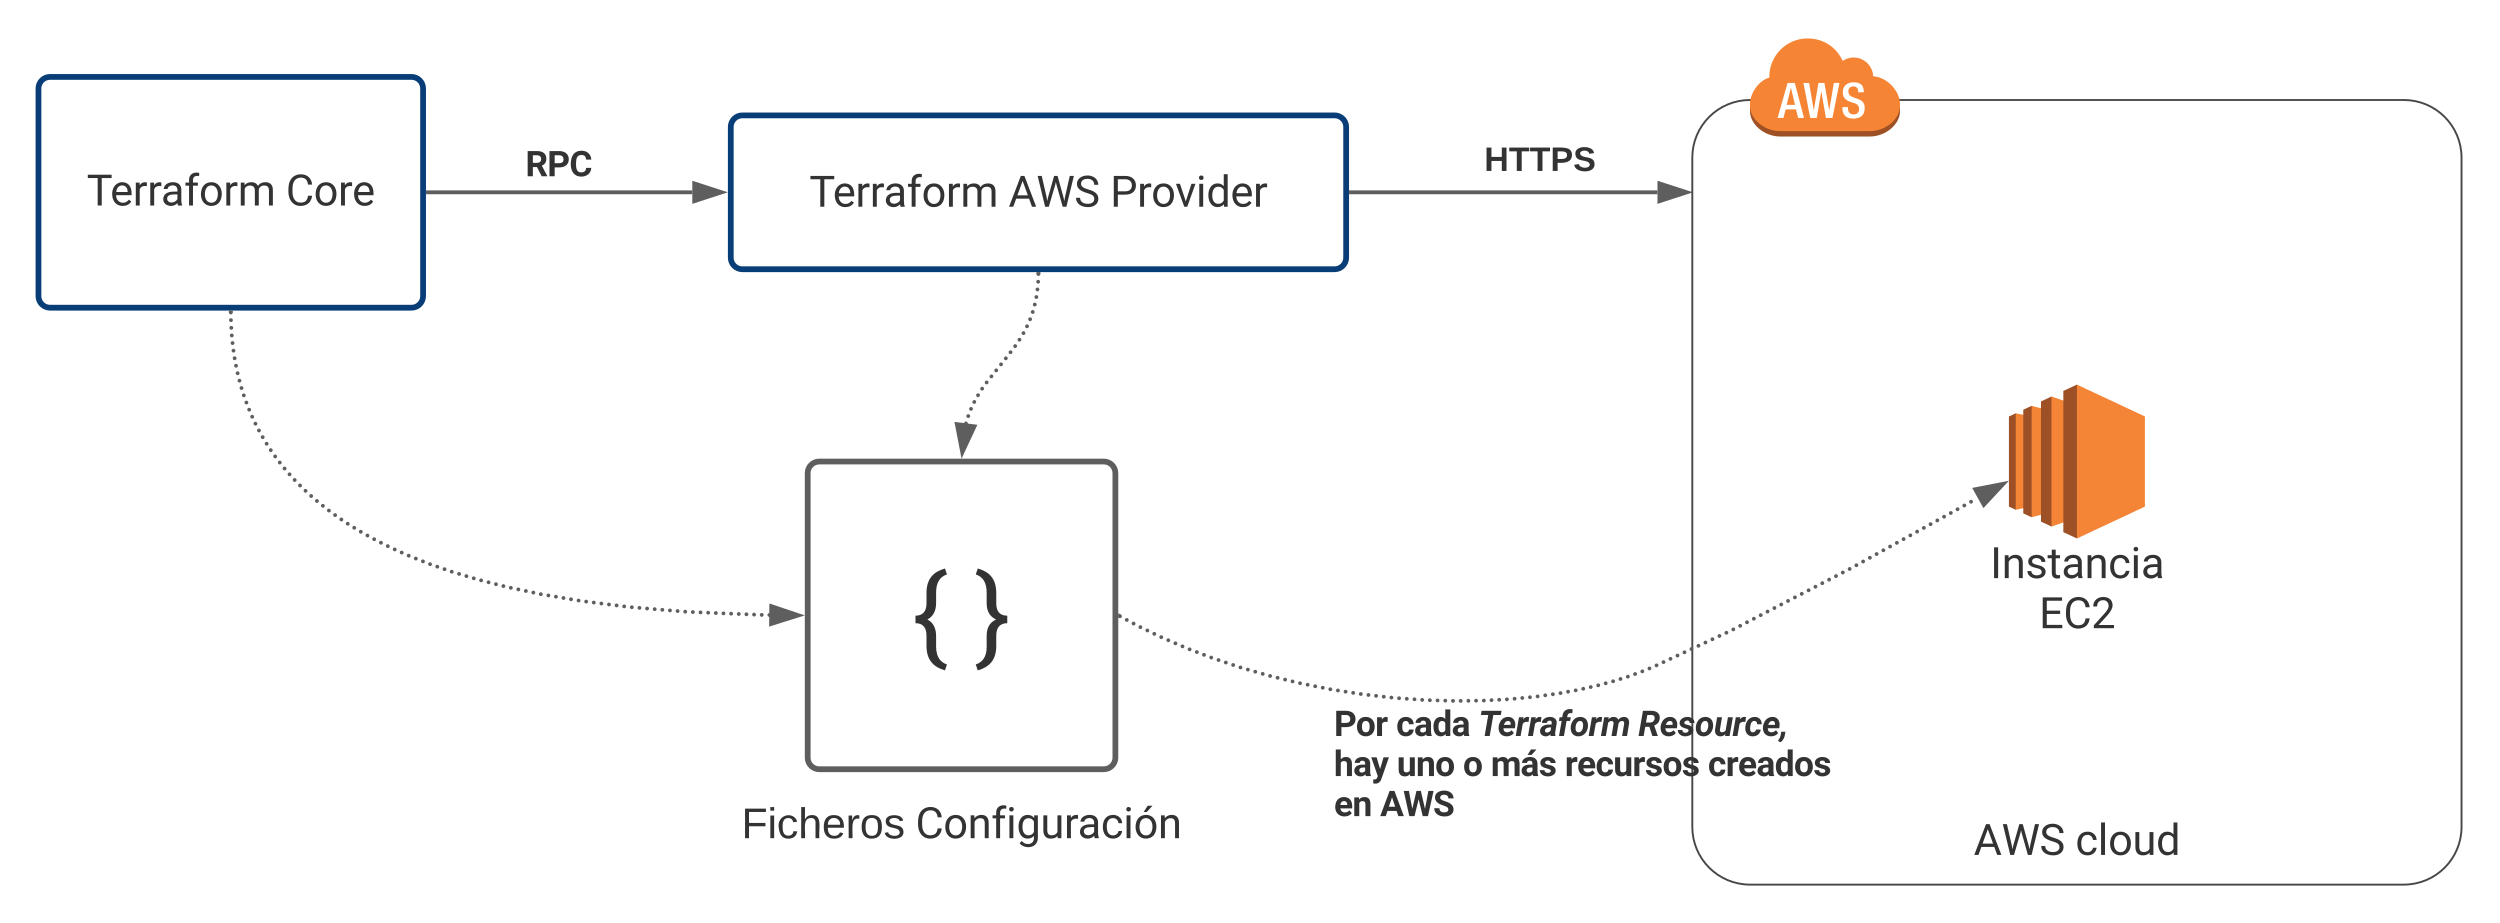 <svg xmlns="http://www.w3.org/2000/svg" xmlns:xlink="http://www.w3.org/1999/xlink" xmlns:lucid="lucid" width="1300" height="480"><g transform="translate(-300 -120)" lucid:page-tab-id="0_0"><path d="M0 0h1870.87v1322.83H0z" fill="#fff"/><path d="M680 526c0-3.3 2.7-6 6-6h228c3.3 0 6 2.7 6 6v48c0 3.3-2.7 6-6 6H686c-3.3 0-6-2.7-6-6z" fill="none"/><use xlink:href="#a" transform="matrix(1,0,0,1,680,520) translate(5.571 35.864)"/><use xlink:href="#b" transform="matrix(1,0,0,1,680,520) translate(96.072 35.864)"/><path d="M320 166c0-3.3 2.7-6 6-6h188c3.3 0 6 2.7 6 6v108c0 3.3-2.7 6-6 6H326c-3.3 0-6-2.7-6-6z" stroke="#083d77" stroke-width="3" fill="#fff"/><use xlink:href="#c" transform="matrix(1,0,0,1,325,165) translate(20.119 61.866)"/><use xlink:href="#d" transform="matrix(1,0,0,1,325,165) translate(123.657 61.866)"/><path d="M680 186c0-3.3 2.7-6 6-6h308c3.3 0 6 2.7 6 6v68c0 3.3-2.7 6-6 6H686c-3.3 0-6-2.7-6-6z" stroke="#083d77" stroke-width="3" fill="#fff"/><use xlink:href="#c" transform="matrix(1,0,0,1,685,185) translate(35.876 42.491)"/><use xlink:href="#e" transform="matrix(1,0,0,1,685,185) translate(139.413 42.491)"/><use xlink:href="#f" transform="matrix(1,0,0,1,685,185) translate(192.31 42.491)"/><path d="M522.5 220H660" stroke="#5e5e5e" stroke-width="2" fill="none"/><path d="M522.53 221h-1.03v-2h1.03z" fill="#5e5e5e"/><path d="M675.26 220L661 224.64v-9.28z" stroke="#5e5e5e" stroke-width="2" fill="#5e5e5e"/><use xlink:href="#g" transform="matrix(1,0,0,1,573.214,195.167) translate(0 16.493)"/><path d="M1002.5 220h159.38" stroke="#5e5e5e" stroke-width="2" fill="none"/><path d="M1002.53 221h-1.03v-2h1.03z" fill="#5e5e5e"/><path d="M1177.15 220l-14.27 4.64v-9.28z" stroke="#5e5e5e" stroke-width="2" fill="#5e5e5e"/><use xlink:href="#h" transform="matrix(1,0,0,1,1071.826,194.667) translate(0 14.222)"/><path d="M720 366c0-3.3 2.7-6 6-6h148c3.3 0 6 2.7 6 6v148c0 3.3-2.7 6-6 6H726c-3.3 0-6-2.7-6-6z" stroke="#5e5e5e" stroke-width="3" fill="#fff"/><use xlink:href="#i" transform="matrix(1,0,0,1,725,365) translate(49.325 93.728)"/><use xlink:href="#j" transform="matrix(1,0,0,1,725,365) translate(81.877 93.728)"/><path d="M1180 202c0-16.57 13.43-30 30-30h340c16.57 0 30 13.43 30 30v348c0 16.57-13.43 30-30 30h-340c-16.57 0-30-13.43-30-30z" stroke="#474747" fill-opacity="0"/><path d="M1288 174.4v3.54c0 6.42-7.1 13.05-15.76 13.05h-46.48c-8.66 0-15.75-6.64-15.75-13.06v-3.54z" fill="#9d5125"/><path d="M1240.03 140c8.03 0 14.82 4.4 18.17 11.67 4.6-3.14 10.92-1.98 14.04 2.65 1.17 1.64 1.7 3.32 1.8 5.3 7.87.68 13.95 8.25 13.95 14.27v1.3c0 6.45-7.1 13-15.76 13h-46.5c-8.64 0-15.74-6.55-15.74-13v-1.3c0-5.02 4.2-11.87 10.06-13.56v-.57c.08-10.95 8.97-19.82 19.97-19.77z" fill="#f58535"/><path d="M1229.54 163.13l-5.2 18.2h3.04l1.17-4.43h5.38l1.1 4.43h3.05l-4.8-18.2zm-.47 11.4l2.22-8.98 2.1 8.97zM1251.2 177.34h-.03l-2.47-14.2h-3.1l-2.4 14.13h-.06l-2.4-14.14h-2.95l3.53 18.2h3.38l2.35-13.7h.06l2.36 13.7h3.4l3.64-18.2h-2.9l-2.4 14.2zM1265.9 171.4l-1.98-.72c-1.93-.7-2.74-1.53-2.74-3.1-.17-1.26.74-2.43 2-2.6.16-.02.3-.02.45-.02 1.26-.17 2.4.72 2.58 1.96.04.25.03.44 0 .68v.38h2.93v-.4c0-1.9-.5-4.8-5.18-4.8-3.44 0-5.7 1.84-5.7 5.16 0 2.6 1.1 3.97 3.82 5l2 .68c1.6.23 2.73 1.6 2.64 3.2.04 1.45-1.08 2.64-2.5 2.68h-.28c-2 0-3-1.12-3-3.33v-.47h-2.9v.44c0 2.54 1.02 5.53 5.52 5.53 3.7 0 6.07-1.6 6.07-5.48.04-2.5-1.1-3.9-3.7-4.8z" fill="#fff"/><use xlink:href="#k" transform="matrix(1,0,0,1,1180,550) translate(146.311 14.575)"/><use xlink:href="#l" transform="matrix(1,0,0,1,1180,550) translate(199.208 14.575)"/><path d="M421.02 282.5c0 .56-.45 1-1 1s-1-.44-1-1c0-.55.45-1 1-1s1 .45 1 1zm.08 3.98c0 .56-.44 1-1 1-.55 0-1-.44-1-1 0-.55.45-1 1-1 .56 0 1 .45 1 1zm.18 3.98c0 .55-.45 1-1 1-.56 0-1-.45-1-1s.44-1 1-1c.55 0 1 .45 1 1zm.25 3.98c0 .55-.45 1-1 1-.56 0-1-.45-1-1 0-.56.44-1 1-1 .55 0 1 .44 1 1zm.4 3.96c0 .55-.45 1-1 1s-1-.45-1-1c0-.56.45-1 1-1s1 .44 1 1zm.48 3.95c0 .55-.44 1-1 1-.54 0-1-.45-1-1s.46-1 1-1c.56 0 1 .45 1 1zm.6 3.94c0 .54-.46 1-1 1-.56 0-1-.46-1-1 0-.57.44-1 1-1 .54 0 1 .43 1 1zm.73 3.9c0 .55-.45 1-1 1s-1-.45-1-1 .45-1 1-1 1 .45 1 1zm.83 3.9c0 .54-.45 1-1 1s-1-.46-1-1c0-.56.45-1 1-1s1 .44 1 1zm.94 3.86c0 .55-.45 1-1 1s-1-.45-1-1 .45-1 1-1 1 .45 1 1zm1.07 3.84c0 .55-.45 1-1 1s-1-.45-1-1c0-.56.45-1 1-1s1 .44 1 1zm1.2 3.8c0 .54-.44 1-1 1-.54 0-1-.46-1-1 0-.56.46-1 1-1 .56 0 1 .44 1 1zm1.34 3.74c0 .56-.44 1-1 1-.55 0-1-.44-1-1 0-.55.45-1 1-1 .56 0 1 .45 1 1zm1.45 3.7c0 .57-.45 1-1 1s-1-.43-1-1c0-.54.45-1 1-1s1 .46 1 1zm1.56 3.68c0 .55-.44 1-1 1-.55 0-1-.45-1-1s.45-1 1-1c.56 0 1 .45 1 1zm1.7 3.6c0 .55-.45 1-1 1s-1-.45-1-1 .45-1 1-1 1 .45 1 1zm1.83 3.54c0 .55-.45 1-1 1s-1-.45-1-1 .45-1 1-1 1 .45 1 1zm1.94 3.47c0 .56-.45 1-1 1s-1-.44-1-1c0-.55.45-1 1-1s1 .45 1 1zm2.05 3.42c0 .55-.45 1-1 1s-1-.45-1-1c0-.56.45-1 1-1s1 .44 1 1zm2.16 3.34c0 .54-.45 1-1 1s-1-.46-1-1c0-.56.45-1 1-1s1 .44 1 1zm2.27 3.26c0 .55-.45 1-1 1s-1-.45-1-1 .45-1 1-1 1 .45 1 1zm2.4 3.18c0 .55-.45 1-1 1s-1-.45-1-1c0-.56.45-1 1-1s1 .44 1 1zm2.5 3.1c0 .55-.45 1-1 1-.56 0-1-.45-1-1s.44-1 1-1c.55 0 1 .45 1 1zm2.58 3.03c0 .55-.45 1-1 1s-1-.45-1-1 .45-1 1-1 1 .45 1 1zm2.67 2.95c0 .56-.45 1-1 1s-1-.44-1-1c0-.55.45-1 1-1s1 .45 1 1zm2.78 2.85c0 .55-.44 1-1 1-.55 0-1-.45-1-1s.45-1 1-1c.56 0 1 .45 1 1zm2.86 2.77c0 .55-.44 1-1 1-.55 0-1-.45-1-1 0-.56.45-1 1-1 .56 0 1 .44 1 1zm2.93 2.7c0 .55-.45 1-1 1s-1-.45-1-1 .45-1 1-1 1 .45 1 1zm3 2.6c0 .55-.43 1-1 1-.54 0-1-.45-1-1s.46-1 1-1c.57 0 1 .45 1 1zm3.1 2.5c0 .57-.45 1-1 1s-1-.43-1-1c0-.54.45-1 1-1s1 .46 1 1zm3.13 2.47c0 .57-.45 1-1 1s-1-.43-1-1c0-.54.45-1 1-1s1 .46 1 1zm3.22 2.35c0 .56-.45 1-1 1s-1-.44-1-1c0-.55.45-1 1-1s1 .45 1 1zm3.26 2.3c0 .54-.45 1-1 1s-1-.46-1-1c0-.56.45-1 1-1s1 .44 1 1zm3.32 2.2c0 .54-.45 1-1 1s-1-.46-1-1c0-.56.45-1 1-1s1 .44 1 1zm3.37 2.1c0 .56-.45 1-1 1s-1-.44-1-1c0-.54.45-1 1-1s1 .46 1 1zm3.4 2.07c0 .55-.44 1-1 1-.55 0-1-.45-1-1s.45-1 1-1c.56 0 1 .45 1 1zm3.47 1.96c0 .56-.45 1-1 1s-1-.44-1-1c0-.55.45-1 1-1s1 .45 1 1zm3.5 1.92c0 .55-.46 1-1 1-.56 0-1-.45-1-1s.44-1 1-1c.54 0 1 .45 1 1zm3.52 1.83c0 .55-.44 1-1 1-.55 0-1-.45-1-1s.45-1 1-1c.56 0 1 .45 1 1zm3.57 1.77c0 .55-.45 1-1 1s-1-.45-1-1 .45-1 1-1 1 .45 1 1zm3.6 1.72c0 .55-.46 1-1 1-.56 0-1-.45-1-1s.44-1 1-1c.54 0 1 .45 1 1zm3.63 1.62c0 .55-.45 1-1 1s-1-.45-1-1 .45-1 1-1 1 .45 1 1zm3.64 1.62c0 .55-.45 1-1 1-.56 0-1-.45-1-1 0-.56.44-1 1-1 .55 0 1 .44 1 1zm3.7 1.5c0 .54-.46 1-1 1-.56 0-1-.46-1-1 0-.56.44-1 1-1 .54 0 1 .44 1 1zm3.7 1.45c0 .57-.46 1-1 1-.56 0-1-.43-1-1 0-.54.44-1 1-1 .54 0 1 .46 1 1zm3.7 1.47c0 .55-.45 1-1 1s-1-.45-1-1c0-.56.45-1 1-1s1 .44 1 1zm3.76 1.3c0 .56-.45 1-1 1s-1-.44-1-1c0-.55.45-1 1-1s1 .45 1 1zm3.76 1.3c0 .56-.45 1-1 1s-1-.44-1-1c0-.54.45-1 1-1s1 .46 1 1zm3.76 1.32c0 .54-.45 1-1 1s-1-.46-1-1c0-.56.45-1 1-1s1 .44 1 1zm3.8 1.14c0 .55-.44 1-1 1-.54 0-1-.45-1-1s.46-1 1-1c.56 0 1 .45 1 1zm3.82 1.15c0 .54-.44 1-1 1-.55 0-1-.46-1-1 0-.56.45-1 1-1 .56 0 1 .44 1 1zm3.82 1.14c0 .55-.45 1-1 1-.56 0-1-.45-1-1s.44-1 1-1c.55 0 1 .45 1 1zm3.83 1.07c0 .56-.45 1-1 1s-1-.44-1-1c0-.54.45-1 1-1s1 .46 1 1zm3.86 1c0 .55-.44 1-1 1-.54 0-1-.45-1-1 0-.56.46-1 1-1 .56 0 1 .44 1 1zm3.86 1c0 .54-.44 1-1 1-.55 0-1-.46-1-1 0-.57.45-1 1-1 .56 0 1 .43 1 1zm3.86.97c0 .56-.45 1-1 1s-1-.44-1-1c0-.55.45-1 1-1s1 .45 1 1zm3.88.9c0 .56-.45 1-1 1s-1-.44-1-1c0-.55.45-1 1-1s1 .45 1 1zm3.9.83c0 .55-.45 1-1 1-.56 0-1-.45-1-1s.44-1 1-1c.55 0 1 .45 1 1zm3.9.82c0 .56-.46 1-1 1-.56 0-1-.44-1-1 0-.55.44-1 1-1 .54 0 1 .45 1 1zm3.9.83c0 .55-.46 1-1 1-.57 0-1-.45-1-1s.43-1 1-1c.54 0 1 .45 1 1zm3.88.83c0 .55-.45 1-1 1s-1-.45-1-1c0-.56.45-1 1-1s1 .44 1 1zm3.93.66c0 .55-.44 1-1 1-.55 0-1-.45-1-1s.45-1 1-1c.56 0 1 .45 1 1zm3.93.66c0 .56-.45 1-1 1s-1-.44-1-1c0-.55.45-1 1-1s1 .45 1 1zm3.93.67c0 .55-.45 1-1 1s-1-.45-1-1c0-.56.45-1 1-1s1 .44 1 1zm3.92.66c0 .55-.44 1-1 1-.55 0-1-.45-1-1s.45-1 1-1c.56 0 1 .45 1 1zm3.93.66c0 .54-.44 1-1 1-.54 0-1-.46-1-1 0-.56.46-1 1-1 .56 0 1 .44 1 1zm3.95.55c0 .55-.44 1-1 1-.55 0-1-.45-1-1 0-.56.45-1 1-1 .56 0 1 .44 1 1zm3.95.5c0 .55-.44 1-1 1-.55 0-1-.45-1-1 0-.56.45-1 1-1 .56 0 1 .44 1 1zm3.95.5c0 .54-.44 1-1 1-.55 0-1-.46-1-1 0-.56.45-1 1-1 .56 0 1 .44 1 1zm3.95.5c0 .54-.44 1-1 1-.55 0-1-.46-1-1 0-.57.45-1 1-1 .56 0 1 .43 1 1zm3.96.48c0 .55-.45 1-1 1-.56 0-1-.45-1-1s.44-1 1-1c.55 0 1 .45 1 1zm3.95.5c0 .55-.44 1-1 1-.55 0-1-.45-1-1s.45-1 1-1c.56 0 1 .45 1 1zm3.96.45c0 .55-.45 1-1 1s-1-.45-1-1c0-.56.45-1 1-1s1 .44 1 1zm3.97.33c0 .56-.45 1-1 1s-1-.44-1-1c0-.55.45-1 1-1s1 .45 1 1zm3.97.34c0 .55-.45 1-1 1s-1-.45-1-1c0-.56.45-1 1-1s1 .44 1 1zm3.97.33c0 .55-.45 1-1 1-.56 0-1-.45-1-1 0-.56.44-1 1-1 .55 0 1 .44 1 1zm3.96.33c0 .55-.44 1-1 1-.55 0-1-.45-1-1 0-.56.45-1 1-1 .56 0 1 .44 1 1zm3.97.33c0 .55-.45 1-1 1s-1-.45-1-1c0-.56.45-1 1-1s1 .44 1 1zm3.97.33c0 .55-.45 1-1 1s-1-.45-1-1 .45-1 1-1 1 .45 1 1zm3.97.33c0 .54-.45 1-1 1s-1-.46-1-1c0-.56.45-1 1-1s1 .44 1 1zm3.97.2c0 .56-.44 1-1 1-.54 0-1-.44-1-1 0-.54.46-1 1-1 .56 0 1 .46 1 1zm4 .18c0 .55-.46 1-1 1-.56 0-1-.45-1-1 0-.56.44-1 1-1 .54 0 1 .44 1 1zm3.97.16c0 .55-.45 1-1 1s-1-.45-1-1 .45-1 1-1 1 .45 1 1zm3.98.16c0 .56-.45 1-1 1-.56 0-1-.44-1-1 0-.55.44-1 1-1 .55 0 1 .45 1 1zm3.98.17c0 .55-.45 1-1 1-.56 0-1-.45-1-1 0-.56.44-1 1-1 .55 0 1 .44 1 1zm3.97.16c0 .55-.44 1-1 1-.55 0-1-.45-1-1s.45-1 1-1c.56 0 1 .45 1 1zm3.98.16c0 .55-.45 1-1 1s-1-.45-1-1c0-.56.45-1 1-1s1 .44 1 1zm3.98.16c0 .55-.45 1-1 1s-1-.45-1-1c0-.56.45-1 1-1s1 .44 1 1zm3.98.16c0 .55-.45 1-1 1s-1-.45-1-1 .45-1 1-1 1 .45 1 1zm3.98.15c0 .55-.45 1-1 1s-1-.45-1-1 .45-1 1-1 1 .45 1 1zm3.98.04c0 .56-.45 1-1 1s-1-.44-1-1c0-.54.45-1 1-1s1 .46 1 1z" fill="#5e5e5e"/><path d="M421.02 282.5l-2 .05-.02-1.05h2z" fill="#5e5e5e"/><path d="M715.26 439.97l-14.3 4.5.1-9.28z" stroke="#5e5e5e" stroke-width="2" fill="#5e5e5e"/><path d="M883.4 440.47c0 .55-.46 1-1 1-.57 0-1-.45-1-1s.43-1 1-1c.54 0 1 .45 1 1zm3.52 1.9c0 .54-.45 1-1 1s-1-.46-1-1c0-.56.45-1 1-1s1 .44 1 1zm3.54 1.88c0 .55-.45 1-1 1s-1-.45-1-1c0-.56.45-1 1-1s1 .44 1 1zm3.55 1.87c0 .55-.44 1-1 1-.55 0-1-.45-1-1 0-.56.45-1 1-1 .56 0 1 .44 1 1zm3.62 1.73c0 .56-.45 1-1 1s-1-.44-1-1c0-.55.45-1 1-1s1 .45 1 1zm3.6 1.74c0 .54-.43 1-1 1-.54 0-1-.46-1-1 0-.56.46-1 1-1 .57 0 1 .44 1 1zm3.63 1.73c0 .55-.45 1-1 1-.56 0-1-.45-1-1s.44-1 1-1c.55 0 1 .45 1 1zm3.67 1.6c0 .56-.45 1-1 1s-1-.44-1-1c0-.54.45-1 1-1s1 .46 1 1zm3.68 1.6c0 .55-.45 1-1 1s-1-.45-1-1c0-.56.45-1 1-1s1 .44 1 1zm3.68 1.58c0 .56-.44 1-1 1-.55 0-1-.44-1-1 0-.54.45-1 1-1 .56 0 1 .46 1 1zm3.7 1.54c0 .55-.44 1-1 1-.54 0-1-.45-1-1s.46-1 1-1c.56 0 1 .45 1 1zm3.76 1.43c0 .55-.45 1-1 1-.56 0-1-.45-1-1s.44-1 1-1c.55 0 1 .45 1 1zm3.74 1.43c0 .55-.45 1-1 1s-1-.45-1-1 .45-1 1-1 1 .45 1 1zm3.75 1.43c0 .55-.45 1-1 1s-1-.45-1-1c0-.56.45-1 1-1s1 .44 1 1zm3.8 1.3c0 .56-.46 1-1 1-.57 0-1-.44-1-1 0-.54.43-1 1-1 .54 0 1 .46 1 1zm3.8 1.28c0 .56-.46 1-1 1-.56 0-1-.44-1-1 0-.54.44-1 1-1 .54 0 1 .46 1 1zm3.8 1.28c0 .55-.46 1-1 1-.56 0-1-.45-1-1s.44-1 1-1c.54 0 1 .45 1 1zm3.8 1.27c0 .55-.45 1-1 1-.56 0-1-.45-1-1s.44-1 1-1c.55 0 1 .45 1 1zm3.85 1.12c0 .55-.45 1-1 1-.56 0-1-.45-1-1s.44-1 1-1c.55 0 1 .45 1 1zm3.85 1.1c0 .56-.45 1-1 1s-1-.44-1-1c0-.54.45-1 1-1s1 .46 1 1zm3.85 1.12c0 .54-.45 1-1 1s-1-.46-1-1c0-.56.45-1 1-1s1 .44 1 1zm3.86 1.1c0 .54-.45 1-1 1-.56 0-1-.46-1-1 0-.56.44-1 1-1 .55 0 1 .44 1 1zm3.9.94c0 .55-.46 1-1 1-.56 0-1-.45-1-1s.44-1 1-1c.54 0 1 .45 1 1zm3.9.95c0 .54-.46 1-1 1-.56 0-1-.46-1-1 0-.56.44-1 1-1 .54 0 1 .44 1 1zm3.88.94c0 .55-.44 1-1 1-.55 0-1-.45-1-1 0-.56.45-1 1-1 .56 0 1 .44 1 1zm3.9.94c0 .55-.45 1-1 1s-1-.45-1-1 .45-1 1-1 1 .45 1 1zm3.93.78c0 .56-.45 1-1 1s-1-.44-1-1c0-.55.45-1 1-1s1 .45 1 1zm3.93.8c0 .54-.44 1-1 1-.55 0-1-.46-1-1 0-.56.45-1 1-1 .56 0 1 .44 1 1zm3.94.77c0 .56-.45 1-1 1-.56 0-1-.44-1-1 0-.55.44-1 1-1 .55 0 1 .45 1 1zm3.93.8c0 .54-.45 1-1 1s-1-.46-1-1c0-.56.45-1 1-1s1 .44 1 1zm3.96.62c0 .55-.44 1-1 1-.54 0-1-.45-1-1s.46-1 1-1c.56 0 1 .45 1 1zm3.97.62c0 .55-.45 1-1 1s-1-.45-1-1 .45-1 1-1 1 .45 1 1zm3.96.62c0 .54-.45 1-1 1s-1-.46-1-1c0-.57.45-1 1-1s1 .43 1 1zm3.96.6c0 .56-.46 1-1 1-.56 0-1-.44-1-1 0-.55.44-1 1-1 .54 0 1 .45 1 1zm3.97.5c0 .55-.45 1-1 1s-1-.45-1-1c0-.56.45-1 1-1s1 .44 1 1zm3.98.45c0 .55-.44 1-1 1-.55 0-1-.45-1-1 0-.56.45-1 1-1 .56 0 1 .44 1 1zm4 .45c0 .55-.46 1-1 1-.56 0-1-.45-1-1s.44-1 1-1c.54 0 1 .45 1 1zm3.97.45c0 .56-.45 1-1 1s-1-.44-1-1c0-.55.45-1 1-1s1 .45 1 1zm4 .34c0 .54-.45 1-1 1-.56 0-1-.46-1-1 0-.56.44-1 1-1 .55 0 1 .44 1 1zm4 .28c0 .55-.45 1-1 1-.56 0-1-.45-1-1s.44-1 1-1c.55 0 1 .45 1 1zm4 .28c0 .56-.45 1-1 1-.56 0-1-.44-1-1 0-.55.44-1 1-1 .55 0 1 .45 1 1zm4 .3c0 .54-.45 1-1 1-.56 0-1-.46-1-1 0-.56.44-1 1-1 .55 0 1 .44 1 1zm4 .17c0 .55-.45 1-1 1s-1-.45-1-1 .45-1 1-1 1 .45 1 1zm4 .12c0 .55-.44 1-1 1-.54 0-1-.45-1-1 0-.56.46-1 1-1 .56 0 1 .44 1 1zm4.02.1c0 .57-.45 1-1 1-.56 0-1-.43-1-1 0-.54.44-1 1-1 .55 0 1 .46 1 1zm4 .13c0 .56-.44 1-1 1-.55 0-1-.44-1-1 0-.55.45-1 1-1 .56 0 1 .45 1 1zm4 0c0 .55-.44 1-1 1-.54 0-1-.45-1-1 0-.56.46-1 1-1 .56 0 1 .44 1 1zm4.02-.05c0 .55-.45 1-1 1s-1-.45-1-1c0-.56.45-1 1-1s1 .44 1 1zm4-.05c0 .55-.44 1-1 1-.54 0-1-.45-1-1 0-.56.46-1 1-1 .56 0 1 .44 1 1zm4.02-.06c0 .55-.45 1-1 1s-1-.45-1-1 .45-1 1-1 1 .45 1 1zm4-.22c0 .56-.44 1-1 1-.55 0-1-.44-1-1 0-.55.45-1 1-1 .56 0 1 .45 1 1zm4-.2c0 .54-.44 1-1 1-.55 0-1-.46-1-1 0-.57.45-1 1-1 .56 0 1 .43 1 1zm4-.23c0 .55-.44 1-1 1-.54 0-1-.45-1-1s.46-1 1-1c.56 0 1 .45 1 1zm4-.3c0 .54-.44 1-1 1-.55 0-1-.46-1-1 0-.56.45-1 1-1 .56 0 1 .44 1 1zm4-.4c0 .56-.45 1-1 1s-1-.44-1-1c0-.55.45-1 1-1s1 .45 1 1zm4-.38c0 .54-.46 1-1 1-.56 0-1-.46-1-1 0-.56.44-1 1-1 .54 0 1 .44 1 1zm3.97-.45c0 .55-.44 1-1 1-.55 0-1-.45-1-1s.45-1 1-1c.56 0 1 .45 1 1zm3.98-.55c0 .55-.45 1-1 1-.56 0-1-.45-1-1s.44-1 1-1c.55 0 1 .45 1 1zm3.97-.55c0 .55-.45 1-1 1-.56 0-1-.45-1-1s.44-1 1-1c.55 0 1 .45 1 1zm3.96-.6c0 .54-.45 1-1 1s-1-.46-1-1c0-.56.45-1 1-1s1 .44 1 1zm3.94-.73c0 .55-.44 1-1 1-.55 0-1-.45-1-1s.45-1 1-1c.56 0 1 .45 1 1zm3.95-.7c0 .54-.45 1-1 1s-1-.46-1-1c0-.57.45-1 1-1s1 .43 1 1zm3.92-.84c0 .55-.45 1-1 1s-1-.45-1-1 .45-1 1-1 1 .45 1 1zm3.9-.88c0 .55-.43 1-1 1-.54 0-1-.45-1-1s.46-1 1-1c.57 0 1 .45 1 1zm3.92-.9c0 .54-.46 1-1 1-.57 0-1-.46-1-1 0-.57.43-1 1-1 .54 0 1 .43 1 1zm3.86-1.06c0 .55-.45 1-1 1s-1-.45-1-1 .45-1 1-1 1 .45 1 1zm3.87-1.04c0 .55-.45 1-1 1s-1-.45-1-1 .45-1 1-1 1 .45 1 1zm3.82-1.2c0 .55-.44 1-1 1-.55 0-1-.45-1-1 0-.56.45-1 1-1 .56 0 1 .44 1 1zm3.83-1.2c0 .54-.45 1-1 1s-1-.46-1-1c0-.56.45-1 1-1s1 .44 1 1zm3.77-1.37c0 .55-.45 1-1 1s-1-.45-1-1 .45-1 1-1 1 .45 1 1zm3.76-1.4c0 .56-.44 1-1 1-.54 0-1-.44-1-1 0-.54.46-1 1-1 .56 0 1 .46 1 1zm3.72-1.5c0 .54-.45 1-1 1s-1-.46-1-1c0-.57.45-1 1-1s1 .43 1 1zm3.67-1.6c0 .54-.45 1-1 1-.56 0-1-.46-1-1 0-.57.44-1 1-1 .55 0 1 .43 1 1zm3.63-1.7c0 .54-.45 1-1 1s-1-.46-1-1c0-.56.45-1 1-1s1 .44 1 1zm3.63-1.7c0 .55-.45 1-1 1s-1-.45-1-1c0-.56.45-1 1-1s1 .44 1 1zm3.64-1.7c0 .55-.45 1-1 1-.56 0-1-.45-1-1s.44-1 1-1c.55 0 1 .45 1 1zm3.63-1.7c0 .56-.45 1-1 1s-1-.44-1-1c0-.55.45-1 1-1s1 .45 1 1zm3.63-1.7c0 .56-.44 1-1 1-.55 0-1-.44-1-1 0-.54.45-1 1-1 .56 0 1 .46 1 1zm3.64-1.68c0 .55-.45 1-1 1-.56 0-1-.45-1-1 0-.56.44-1 1-1 .55 0 1 .44 1 1zm3.63-1.7c0 .55-.45 1-1 1s-1-.45-1-1 .45-1 1-1 1 .45 1 1zm3.63-1.7c0 .56-.44 1-1 1-.55 0-1-.44-1-1 0-.55.45-1 1-1 .56 0 1 .45 1 1zm3.64-1.7c0 .56-.45 1-1 1s-1-.44-1-1c0-.54.45-1 1-1s1 .46 1 1zm3.63-1.68c0 .55-.45 1-1 1s-1-.45-1-1c0-.56.45-1 1-1s1 .44 1 1zm3.6-1.75c0 .55-.44 1-1 1-.54 0-1-.45-1-1s.46-1 1-1c.56 0 1 .45 1 1zm3.57-1.85c0 .55-.45 1-1 1-.56 0-1-.45-1-1s.44-1 1-1c.55 0 1 .45 1 1zm3.55-1.85c0 .55-.45 1-1 1s-1-.45-1-1 .45-1 1-1 1 .45 1 1zm3.56-1.85c0 .55-.44 1-1 1-.54 0-1-.45-1-1 0-.56.46-1 1-1 .56 0 1 .44 1 1zm3.57-1.85c0 .55-.45 1-1 1-.56 0-1-.45-1-1 0-.56.44-1 1-1 .55 0 1 .44 1 1zm3.55-1.86c0 .56-.45 1-1 1s-1-.44-1-1c0-.55.45-1 1-1s1 .45 1 1zm3.56-1.85c0 .57-.45 1-1 1s-1-.43-1-1c0-.54.45-1 1-1s1 .46 1 1zm3.56-1.84c0 .55-.45 1-1 1-.56 0-1-.45-1-1s.44-1 1-1c.55 0 1 .45 1 1zm3.55-1.85c0 .56-.45 1-1 1-.56 0-1-.44-1-1 0-.54.44-1 1-1 .55 0 1 .46 1 1zm3.55-1.84c0 .55-.45 1-1 1s-1-.45-1-1 .45-1 1-1 1 .45 1 1zm3.56-1.85c0 .56-.44 1-1 1-.55 0-1-.44-1-1 0-.54.45-1 1-1 .56 0 1 .46 1 1zm3.56-1.84c0 .55-.44 1-1 1-.55 0-1-.45-1-1s.45-1 1-1c.56 0 1 .45 1 1zm3.56-1.85c0 .56-.45 1-1 1s-1-.44-1-1c0-.54.45-1 1-1s1 .46 1 1zm3.56-1.84c0 .55-.45 1-1 1-.56 0-1-.45-1-1 0-.56.44-1 1-1 .55 0 1 .44 1 1zm3.55-1.85c0 .56-.44 1-1 1-.55 0-1-.44-1-1 0-.55.45-1 1-1 .56 0 1 .45 1 1zm3.56-1.84c0 .55-.46 1-1 1-.56 0-1-.45-1-1 0-.56.44-1 1-1 .54 0 1 .44 1 1zm3.55-1.86c0 .56-.45 1-1 1-.56 0-1-.44-1-1 0-.55.44-1 1-1 .55 0 1 .45 1 1zm3.55-1.85c0 .56-.44 1-1 1-.55 0-1-.44-1-1 0-.55.45-1 1-1 .56 0 1 .45 1 1zm3.52-1.93c0 .55-.45 1-1 1-.56 0-1-.45-1-1s.44-1 1-1c.55 0 1 .45 1 1zm3.5-1.94c0 .55-.44 1-1 1-.55 0-1-.45-1-1 0-.56.45-1 1-1 .56 0 1 .44 1 1zm3.5-1.95c0 .56-.44 1-1 1-.54 0-1-.44-1-1 0-.55.46-1 1-1 .56 0 1 .45 1 1zm3.52-1.94c0 .55-.45 1-1 1s-1-.45-1-1c0-.56.45-1 1-1s1 .44 1 1zm3.5-1.95c0 .55-.44 1-1 1-.55 0-1-.45-1-1s.45-1 1-1c.56 0 1 .45 1 1zm3.5-1.94c0 .56-.43 1-1 1-.54 0-1-.44-1-1 0-.54.46-1 1-1 .57 0 1 .46 1 1zm3.52-1.93c0 .55-.45 1-1 1s-1-.45-1-1c0-.56.45-1 1-1s1 .44 1 1zm3.5-1.95c0 .56-.44 1-1 1-.54 0-1-.44-1-1 0-.55.46-1 1-1 .56 0 1 .45 1 1zm3.52-1.94c0 .55-.45 1-1 1s-1-.45-1-1 .45-1 1-1 1 .45 1 1zm3.5-1.94c0 .55-.44 1-1 1-.55 0-1-.45-1-1s.45-1 1-1c.56 0 1 .45 1 1zm3.5-1.94c0 .55-.43 1-1 1-.54 0-1-.45-1-1s.46-1 1-1c.57 0 1 .45 1 1zm3.52-1.94c0 .55-.45 1-1 1s-1-.45-1-1c0-.56.45-1 1-1s1 .44 1 1zm3.5-1.95c0 .57-.44 1-1 1-.54 0-1-.43-1-1 0-.54.46-1 1-1 .56 0 1 .46 1 1zm3.52-1.93c0 .55-.45 1-1 1-.56 0-1-.45-1-1s.44-1 1-1c.55 0 1 .45 1 1zm3.5-1.94c0 .55-.44 1-1 1-.55 0-1-.45-1-1s.45-1 1-1c.56 0 1 .45 1 1zm3.5-1.94c0 .54-.44 1-1 1-.54 0-1-.46-1-1 0-.56.46-1 1-1 .56 0 1 .44 1 1zm3.52-1.95c0 .55-.45 1-1 1s-1-.45-1-1c0-.56.45-1 1-1s1 .44 1 1zm3.5-1.95c0 .56-.44 1-1 1-.54 0-1-.44-1-1 0-.55.46-1 1-1 .56 0 1 .45 1 1z" fill="#5e5e5e"/><path d="M882.88 439.6l-.94 1.77-.44-.24v-2.26z" fill="#5e5e5e"/><path d="M1341.8 371.57l-10.22 10.96-4.5-8.1z" stroke="#5e5e5e" stroke-width="2" fill="#5e5e5e"/><use xlink:href="#m" transform="matrix(1,0,0,1,993.665,486.224) translate(0 16.493)"/><use xlink:href="#n" transform="matrix(1,0,0,1,993.665,486.224) translate(32.318 16.493)"/><use xlink:href="#o" transform="matrix(1,0,0,1,993.665,486.224) translate(75.095 16.493)"/><use xlink:href="#p" transform="matrix(1,0,0,1,993.665,486.224) translate(158.203 16.493)"/><use xlink:href="#q" transform="matrix(1,0,0,1,993.665,486.224) translate(0 37.326)"/><use xlink:href="#r" transform="matrix(1,0,0,1,993.665,486.224) translate(32.7 37.326)"/><use xlink:href="#s" transform="matrix(1,0,0,1,993.665,486.224) translate(67.083 37.326)"/><use xlink:href="#t" transform="matrix(1,0,0,1,993.665,486.224) translate(81.563 37.326)"/><use xlink:href="#u" transform="matrix(1,0,0,1,993.665,486.224) translate(120.052 37.326)"/><use xlink:href="#v" transform="matrix(1,0,0,1,993.665,486.224) translate(194.444 37.326)"/><use xlink:href="#w" transform="matrix(1,0,0,1,993.665,486.224) translate(0 58.16)"/><use xlink:href="#x" transform="matrix(1,0,0,1,993.665,486.224) translate(23.993 58.16)"/><path d="M1348.2 334.9l-3.56 1.65v46.9l3.55 1.65 14.34-23.9-14.35-26.3z" fill="#9d5025"/><path d="M1356.45 383.3l-8.26 1.8v-50.2l8.25 1.75v46.64z" fill="#f58536"/><path d="M1352.1 333.05l4.35-2.03 20.7 31.06-20.7 26.88-4.35-2.03v-53.88z" fill="#9d5025"/><path d="M1366.76 386.24l-10.3 2.72v-57.94l10.3 2.73v52.5z" fill="#f58536"/><path d="M1361.3 328.75l5.47-2.57 30.5 39.3-30.5 28.32-5.47-2.57v-62.48z" fill="#9d5025"/><path d="M1380 389.27l-13.24 4.53v-67.62l13.23 4.53v58.57z" fill="#f58536"/><path d="M1372.94 323.28L1380 320l33 42.24-33 37.76-7.06-3.28v-73.44z" fill="#9d5025"/><path d="M1415.35 383.44L1380 400v-80l35.35 16.56v46.88z" fill="#f58536"/><g><use xlink:href="#y" transform="matrix(1,0,0,1,1344.643,400) translate(-9.742 20.616)"/><use xlink:href="#z" transform="matrix(1,0,0,1,1344.643,400) translate(15.714 46.658)"/></g><path d="M840.97 262.5c0 .55-.44 1-1 1-.55 0-1-.45-1-1s.45-1 1-1c.56 0 1 .45 1 1zm-.13 4c0 .56-.45 1-1 1-.56 0-1-.44-1-1 0-.55.44-1 1-1 .55 0 1 .45 1 1zm-.36 4c0 .55-.44 1-1 1-.55 0-1-.45-1-1 0-.56.45-1 1-1 .56 0 1 .44 1 1zm-.58 3.96c0 .55-.45 1-1 1s-1-.45-1-1c0-.56.45-1 1-1s1 .44 1 1zm-.82 3.9c0 .57-.45 1-1 1s-1-.43-1-1c0-.54.45-1 1-1s1 .46 1 1zm-1.07 3.87c0 .56-.44 1-1 1-.54 0-1-.44-1-1 0-.55.46-1 1-1 .56 0 1 .45 1 1zm-1.35 3.77c0 .55-.45 1-1 1-.56 0-1-.45-1-1s.44-1 1-1c.55 0 1 .45 1 1zm-1.6 3.67c0 .55-.46 1-1 1-.56 0-1-.45-1-1s.44-1 1-1c.54 0 1 .45 1 1zm-1.85 3.55c0 .56-.45 1-1 1-.56 0-1-.44-1-1 0-.55.44-1 1-1 .55 0 1 .45 1 1zm-2.08 3.43c0 .55-.44 1-1 1-.55 0-1-.45-1-1s.45-1 1-1c.56 0 1 .45 1 1zm-2.24 3.32c0 .55-.45 1-1 1s-1-.45-1-1 .45-1 1-1 1 .45 1 1zm-2.42 3.2c0 .55-.44 1-1 1-.55 0-1-.45-1-1 0-.56.45-1 1-1 .56 0 1 .44 1 1zm-2.45 3.16c0 .56-.43 1-1 1-.54 0-1-.44-1-1 0-.55.46-1 1-1 .57 0 1 .45 1 1zm-2.48 3.14c0 .55-.45 1-1 1s-1-.45-1-1 .45-1 1-1 1 .45 1 1zm-2.5 3.13c0 .56-.44 1-1 1-.55 0-1-.44-1-1 0-.55.45-1 1-1 .56 0 1 .45 1 1zm-2.5 3.14c0 .55-.43 1-1 1-.54 0-1-.45-1-1s.46-1 1-1c.57 0 1 .45 1 1zm-2.48 3.14c0 .55-.45 1-1 1s-1-.45-1-1c0-.56.45-1 1-1s1 .44 1 1zm-2.34 3.24c0 .56-.45 1-1 1s-1-.44-1-1c0-.55.45-1 1-1s1 .45 1 1zm-2.14 3.4c0 .54-.45 1-1 1s-1-.46-1-1c0-.57.45-1 1-1s1 .43 1 1zm-1.95 3.5c0 .54-.44 1-1 1-.54 0-1-.46-1-1 0-.56.46-1 1-1 .56 0 1 .44 1 1zm-1.7 3.6c0 .56-.44 1-1 1-.54 0-1-.44-1-1 0-.54.46-1 1-1 .56 0 1 .46 1 1zm-1.43 3.75c0 .55-.45 1-1 1s-1-.45-1-1 .45-1 1-1 1 .45 1 1zm-1.2 3.82c0 .55-.44 1-1 1-.54 0-1-.45-1-1 0-.56.46-1 1-1 .56 0 1 .44 1 1z" fill="#5e5e5e"/><path d="M840.97 262.55l-2-.05.03-1h2z" fill="#5e5e5e"/><path d="M800.4 355.3l-2.84-14.74 9.2 1.15z" stroke="#5e5e5e" stroke-width="2" fill="#5e5e5e"/><defs><path fill="#333" d="M63-220v92h138v28H63V0H30v-248h175v28H63" id="A"/><path fill="#333" d="M24-231v-30h32v30H24zM24 0v-190h32V0H24" id="B"/><path fill="#333" d="M96-169c-40 0-48 33-48 73s9 75 48 75c24 0 41-14 43-38l32 2c-6 37-31 61-74 61-59 0-76-41-82-99-10-93 101-131 147-64 4 7 5 14 7 22l-32 3c-4-21-16-35-41-35" id="C"/><path fill="#333" d="M106-169C34-169 62-67 57 0H25v-261h32l-1 103c12-21 28-36 61-36 89 0 53 116 60 194h-32v-121c2-32-8-49-39-48" id="D"/><path fill="#333" d="M100-194c63 0 86 42 84 106H49c0 40 14 67 53 68 26 1 43-12 49-29l28 8c-11 28-37 45-77 45C44 4 14-33 15-96c1-61 26-98 85-98zm52 81c6-60-76-77-97-28-3 7-6 17-6 28h103" id="E"/><path fill="#333" d="M114-163C36-179 61-72 57 0H25l-1-190h30c1 12-1 29 2 39 6-27 23-49 58-41v29" id="F"/><path fill="#333" d="M100-194c62-1 85 37 85 99 1 63-27 99-86 99S16-35 15-95c0-66 28-99 85-99zM99-20c44 1 53-31 53-75 0-43-8-75-51-75s-53 32-53 75 10 74 51 75" id="G"/><path fill="#333" d="M135-143c-3-34-86-38-87 0 15 53 115 12 119 90S17 21 10-45l28-5c4 36 97 45 98 0-10-56-113-15-118-90-4-57 82-63 122-42 12 7 21 19 24 35" id="H"/><g id="a"><use transform="matrix(0.062,0,0,0.062,0,0)" xlink:href="#A"/><use transform="matrix(0.062,0,0,0.062,13.519,0)" xlink:href="#B"/><use transform="matrix(0.062,0,0,0.062,18.395,0)" xlink:href="#C"/><use transform="matrix(0.062,0,0,0.062,29.506,0)" xlink:href="#D"/><use transform="matrix(0.062,0,0,0.062,41.852,0)" xlink:href="#E"/><use transform="matrix(0.062,0,0,0.062,54.198,0)" xlink:href="#F"/><use transform="matrix(0.062,0,0,0.062,61.543,0)" xlink:href="#G"/><use transform="matrix(0.062,0,0,0.062,73.889,0)" xlink:href="#H"/></g><path fill="#333" d="M688-137c238 0 323-102 359-325h193c-32 297-228 482-552 482-361 0-569-299-569-680 0-197 8-360 73-497 88-186 257-317 513-319 316-2 509 195 535 488h-193c-31-212-118-330-342-330-272 0-397 224-393 523v141c-3 282 115 517 376 517" id="I"/><path fill="#333" d="M584 20C278 26 81-227 91-551c10-320 175-545 491-551 308-5 503 247 494 573-9 322-175 543-492 549zm-2-970c-208 0-305 185-305 421 0 216 106 398 307 398 211 0 307-186 307-420 0-214-109-399-309-399" id="J"/><path fill="#333" d="M589-945c-131 0-219 81-264 174V0H140v-1082h175l6 136c83-104 191-156 324-156 229 0 346 129 346 387V0H806v-716c-2-153-65-229-217-229" id="K"/><path fill="#333" d="M704-1390c-164-38-297 28-288 194v114h231v143H416V0H231v-939H60v-143h171v-111c-12-274 208-416 483-347" id="L"/><path fill="#333" d="M341 0H156v-1082h185V0zm-91-1264c-68 0-108-42-109-105 0-62 41-107 109-107s110 44 110 107-42 105-110 105" id="M"/><path fill="#333" d="M521 20C240 20 96-239 96-550c0-303 147-552 427-552 132 0 235 47 309 140l9-120h169V-26c4 277-183 454-459 452-165-1-334-81-400-187l96-111c79 98 176 147 291 147 180 1 288-109 286-290v-93C750-23 649 20 521 20zm48-965c-209 0-287 178-287 416 0 217 86 392 285 392 117 0 202-53 257-159v-494c-57-103-142-155-255-155" id="N"/><path fill="#333" d="M491 20c-241-1-355-148-355-398v-704h185v699c0 164 67 246 200 246 141 0 235-53 282-158v-787h185V0H812l-4-107C736-22 630 20 491 20" id="O"/><path fill="#333" d="M663-916c-163-27-288 18-338 148V0H140v-1082h180l3 125c61-97 147-145 258-145 36 0 63 5 82 14v172" id="P"/><path fill="#333" d="M561-1102c238-4 403 126 403 351v498c0 99 13 178 38 237V0H808c-11-21-19-59-26-114C696-25 593 20 474 20c-199 0-368-130-365-320 4-251 214-359 490-356h180v-85c-1-135-86-212-229-212-115 0-232 67-233 171H131c20-205 206-316 430-320zM294-326c0 117 90 185 207 185 122 0 239-75 278-162v-222H634c-227 0-340 66-340 199" id="Q"/><path fill="#333" d="M277-555c0 244 77 420 297 424 127 2 249-93 255-210h175C980-127 805 20 574 20 258 20 81-222 92-562c11-319 164-533 481-540 237-5 426 165 431 392H829c-7-133-115-242-256-240-209 4-296 166-296 395" id="R"/><path fill="#333" d="M584 20C278 26 81-227 91-551c10-320 175-545 491-551 308-5 503 247 494 573-9 322-175 543-492 549zm-2-970c-208 0-305 185-305 421 0 216 106 398 307 398 211 0 307-186 307-420 0-214-109-399-309-399zm84-584h224l-268 294H473" id="S"/><g id="b"><use transform="matrix(0.011,0,0,0.011,0,0)" xlink:href="#I"/><use transform="matrix(0.011,0,0,0.011,14.464,0)" xlink:href="#J"/><use transform="matrix(0.011,0,0,0.011,27.138,0)" xlink:href="#K"/><use transform="matrix(0.011,0,0,0.011,39.399,0)" xlink:href="#L"/><use transform="matrix(0.011,0,0,0.011,47.114,0)" xlink:href="#M"/><use transform="matrix(0.011,0,0,0.011,52.507,0)" xlink:href="#N"/><use transform="matrix(0.011,0,0,0.011,64.974,0)" xlink:href="#O"/><use transform="matrix(0.011,0,0,0.011,77.224,0)" xlink:href="#P"/><use transform="matrix(0.011,0,0,0.011,84.31,0)" xlink:href="#Q"/><use transform="matrix(0.011,0,0,0.011,96.398,0)" xlink:href="#R"/><use transform="matrix(0.011,0,0,0.011,108.03,0)" xlink:href="#M"/><use transform="matrix(0.011,0,0,0.011,113.422,0)" xlink:href="#S"/><use transform="matrix(0.011,0,0,0.011,126.096,0)" xlink:href="#K"/></g><path fill="#333" d="M1175-1298H707V0H516v-1298H49v-158h1126v158" id="T"/><path fill="#333" d="M599-131c141 0 220-65 285-146l113 88C906-50 770 20 589 20 281 21 93-214 93-545c0-223 93-397 233-485 74-48 154-72 240-72 300 2 449 218 445 537v77H278c0 197 129 357 321 357zm227-509c-3-180-88-310-260-310-170 0-264 140-282 310h542" id="U"/><path fill="#333" d="M1240-945c-141 0-250 95-250 227V0H804v-709c0-157-77-236-231-236-121 0-204 52-249 155V0H139v-1082h175l5 120c79-93 186-140 321-140 151 0 254 58 309 174 69-98 181-174 345-174 237 0 362 126 362 377V0h-185v-714c-2-159-67-231-231-231" id="V"/><g id="c"><use transform="matrix(0.011,0,0,0.011,0,0)" xlink:href="#T"/><use transform="matrix(0.011,0,0,0.011,12.185,0)" xlink:href="#U"/><use transform="matrix(0.011,0,0,0.011,23.958,0)" xlink:href="#P"/><use transform="matrix(0.011,0,0,0.011,31.478,0)" xlink:href="#P"/><use transform="matrix(0.011,0,0,0.011,38.563,0)" xlink:href="#Q"/><use transform="matrix(0.011,0,0,0.011,50.651,0)" xlink:href="#L"/><use transform="matrix(0.011,0,0,0.011,58.366,0)" xlink:href="#J"/><use transform="matrix(0.011,0,0,0.011,71.039,0)" xlink:href="#P"/><use transform="matrix(0.011,0,0,0.011,78.559,0)" xlink:href="#V"/></g><g id="d"><use transform="matrix(0.011,0,0,0.011,0,0)" xlink:href="#I"/><use transform="matrix(0.011,0,0,0.011,14.464,0)" xlink:href="#J"/><use transform="matrix(0.011,0,0,0.011,27.138,0)" xlink:href="#P"/><use transform="matrix(0.011,0,0,0.011,34.451,0)" xlink:href="#U"/></g><path fill="#333" d="M973-380H363L226 0H28l556-1456h168L1309 0h-197zM421-538h495l-248-681" id="W"/><path fill="#333" d="M483-459l28 192 41-173 288-1016h162l281 1016 40 176 31-196 226-996h193L1420 0h-175L945-1061l-23-111-23 111L588 0H413L61-1456h192" id="X"/><path fill="#333" d="M631-137c179 0 314-70 314-231 0-71-25-127-75-166s-141-77-272-115c-165-47-285-106-360-175s-112-154-112-255c0-245 231-397 495-397 206 0 369 89 449 218 43 68 65 142 65 223H942c0-184-129-283-321-283-172 0-299 76-301 236 0 59 26 109 76 150s135 78 256 113c205 59 345 116 436 256 35 53 50 119 50 193-2 256-231 398-507 390C333 12 90-129 80-422h193c0 187 160 285 358 285" id="Y"/><g id="e"><use transform="matrix(0.011,0,0,0.011,0,0)" xlink:href="#W"/><use transform="matrix(0.011,0,0,0.011,14.497,0)" xlink:href="#X"/><use transform="matrix(0.011,0,0,0.011,34.212,0)" xlink:href="#Y"/></g><path fill="#333" d="M1216-1011c-1 297-202 441-512 441H361V0H169v-1456h537c297-6 510 164 510 445zm-192 2c1-178-126-288-307-289H361v571h345c196 1 318-92 318-282" id="Z"/><path fill="#333" d="M497-251l268-831h189L566 0H425L33-1082h189" id="aa"/><path fill="#333" d="M520 20C244 20 95-247 95-550c0-298 151-550 427-552 127 0 227 43 301 130v-564h185V0H838l-9-116C755-25 652 20 520 20zm48-965c-210 0-288 177-288 416 0 218 87 392 286 392 117 0 203-53 257-158v-497c-55-102-140-153-255-153" id="ab"/><g id="f"><use transform="matrix(0.011,0,0,0.011,0,0)" xlink:href="#Z"/><use transform="matrix(0.011,0,0,0.011,14.019,0)" xlink:href="#P"/><use transform="matrix(0.011,0,0,0.011,21.322,0)" xlink:href="#J"/><use transform="matrix(0.011,0,0,0.011,33.832,0)" xlink:href="#aa"/><use transform="matrix(0.011,0,0,0.011,44.596,0)" xlink:href="#M"/><use transform="matrix(0.011,0,0,0.011,49.989,0)" xlink:href="#ab"/><use transform="matrix(0.011,0,0,0.011,62.522,0)" xlink:href="#U"/><use transform="matrix(0.011,0,0,0.011,74.295,0)" xlink:href="#P"/></g><path fill="#333" d="M1209-1016c0 219-100 334-260 407l315 595V0H942L669-533H430V0H130v-1456h541c318-3 538 141 538 440zm-300 24c-1-144-85-221-238-221H430v437h242c144 2 238-77 237-216" id="ac"/><path fill="#333" d="M1245-974c0 302-233 466-552 461H430V0H130v-1456h568c323 5 547 167 547 482zm-303 2c1-143-93-241-237-241H430v457h268c151 1 244-71 244-216" id="ad"/><path fill="#333" d="M687-225c189-1 272-84 286-260h300c-19 311-251 505-586 505C296 20 86-277 86-686c0-466 174-782 605-790 340-6 557 198 584 514H975c-15-183-92-268-284-268-100 0-173 38-225 108-63 84-76 264-76 443 0 157 24 272 72 345s122 109 225 109" id="ae"/><g id="g"><use transform="matrix(0.009,0,0,0.009,0,0)" xlink:href="#ac"/><use transform="matrix(0.009,0,0,0.009,11.345,0)" xlink:href="#ad"/><use transform="matrix(0.009,0,0,0.009,22.812,0)" xlink:href="#ae"/></g><path fill="#333" d="M186 0v-106H76V0H24v-248h52v99h110v-99h50V0h-50" id="af"/><path fill="#333" d="M136-208V0H84v-208H4v-40h212v40h-80" id="ag"/><path fill="#333" d="M24-248c93 1 206-16 204 79-1 75-69 88-152 82V0H24v-248zm52 121c47 0 100 7 100-41 0-47-54-39-100-39v80" id="ah"/><path fill="#333" d="M169-182c-1-43-94-46-97-3 18 66 151 10 154 114 3 95-165 93-204 36-6-8-10-19-12-30l50-8c3 46 112 56 116 5-17-69-150-10-154-114-4-87 153-88 188-35 5 8 8 18 10 28" id="ai"/><g id="h"><use transform="matrix(0.049,0,0,0.049,0,0)" xlink:href="#af"/><use transform="matrix(0.049,0,0,0.049,12.79,0)" xlink:href="#ag"/><use transform="matrix(0.049,0,0,0.049,23.605,0)" xlink:href="#ag"/><use transform="matrix(0.049,0,0,0.049,34.42,0)" xlink:href="#ah"/><use transform="matrix(0.049,0,0,0.049,46.272,0)" xlink:href="#ai"/></g><path fill="#333" d="M632 366c-220-63-354-197-356-467v-199c0-162-71-243-212-243v-145c141 0 212-81 212-242v-208c6-266 134-395 356-459l38 115c-139 45-209 161-209 349v202c0 151-56 257-167 316 111 60 167 166 167 319v206c2 183 72 297 209 341" id="aj"/><use transform="matrix(0.027,0,0,0.027,0,0)" xlink:href="#aj" id="i"/><path fill="#333" d="M58-1597c220 63 352 193 356 460v210c0 159 71 239 212 239v145c-141 0-212 81-212 243v202c-2 269-138 401-356 464L19 251C154 208 229 97 229-80v-220c0-154 60-259 181-315-121-55-181-160-181-315v-203c0-188-70-304-209-349" id="ak"/><use transform="matrix(0.027,0,0,0.027,0,0)" xlink:href="#ak" id="j"/><g id="k"><use transform="matrix(0.011,0,0,0.011,0,0)" xlink:href="#W"/><use transform="matrix(0.011,0,0,0.011,14.497,0)" xlink:href="#X"/><use transform="matrix(0.011,0,0,0.011,34.212,0)" xlink:href="#Y"/></g><path fill="#333" d="M341 0H156v-1536h185V0" id="al"/><g id="l"><use transform="matrix(0.011,0,0,0.011,0,0)" xlink:href="#R"/><use transform="matrix(0.011,0,0,0.011,11.632,0)" xlink:href="#al"/><use transform="matrix(0.011,0,0,0.011,17.025,0)" xlink:href="#J"/><use transform="matrix(0.011,0,0,0.011,29.698,0)" xlink:href="#O"/><use transform="matrix(0.011,0,0,0.011,41.949,0)" xlink:href="#ab"/></g><path fill="#333" d="M579 20C257 20 58-214 66-551c8-331 182-551 511-551 324 0 514 231 514 572 0 319-198 550-512 550zm-2-888c-169 0-222 141-222 338 0 181 61 317 224 317 170 0 223-137 223-338 0-178-64-317-225-317" id="am"/><path fill="#333" d="M719-811c-143-24-279 1-319 103V0H111v-1082h273l8 129c74-124 180-175 331-136" id="an"/><g id="m"><use transform="matrix(0.009,0,0,0.009,0,0)" xlink:href="#ad"/><use transform="matrix(0.009,0,0,0.009,11.354,0)" xlink:href="#am"/><use transform="matrix(0.009,0,0,0.009,21.406,0)" xlink:href="#an"/></g><path fill="#333" d="M355-556c-2 203 30 338 206 343 102 3 181-63 182-161h271C1001-128 821 17 566 20 242 24 66-212 66-554c0-320 184-548 498-548 262 0 451 167 450 423H743c-1-108-75-193-184-189-162 6-202 123-204 312" id="ao"/><path fill="#333" d="M552-1102c254-4 435 134 435 383v469c1 103 15 180 43 233V0H738c-13-26-23-58-29-97C639-19 548 20 436 20 238 20 64-113 68-304c5-258 212-357 496-357h133c11-137-29-227-160-227-90 0-156 45-156 131H92c15-231 213-342 460-345zM357-325c0 76 61 124 142 124 88 0 168-45 198-105v-186H589c-152 2-232 51-232 167" id="ap"/><path fill="#333" d="M488 20C204 20 66-234 66-549c0-305 140-551 424-553 105 0 192 39 261 118v-552h290V0H780l-14-115C694-25 601 20 488 20zM355-528c0 176 51 314 207 314 89 0 152-38 189-113v-427c-36-75-98-113-187-113-139 0-209 113-209 339" id="aq"/><g id="n"><use transform="matrix(0.009,0,0,0.009,0,0)" xlink:href="#ao"/><use transform="matrix(0.009,0,0,0.009,9.271,0)" xlink:href="#ap"/><use transform="matrix(0.009,0,0,0.009,18.802,0)" xlink:href="#aq"/><use transform="matrix(0.009,0,0,0.009,28.819,0)" xlink:href="#ap"/></g><path fill="#333" d="M1296-1213H864L654 0H361l210-1213H144l43-243h1152" id="ar"/><path fill="#333" d="M340-447c-8 135 73 231 201 233 103 2 193-37 270-119l129 160C868-58 700 25 517 20 208 12 29-210 63-541c22-216 137-405 290-493 81-47 170-68 268-68 279 0 436 237 398 532l-16 123H340zm366-389c-67-51-176-40-238 16-39 35-76 93-108 177h388c21-73 4-158-42-193" id="as"/><path fill="#333" d="M744-811c-150-29-255 1-334 103L285 0H3l188-1082 265-1-26 132c92-129 188-180 350-139" id="at"/><path fill="#333" d="M629 0c-9-27-12-60-11-98C485 50 246 61 106-72c-63-60-91-135-87-224 13-257 242-368 528-366l132 2c17-63 32-161-19-202-49-39-144-32-192 6-30 24-50 56-59 99l-283 1c7-217 237-346 477-346 228 0 412 152 375 381l-83 518c-7 62-8 138 12 184l-1 19H629zM412-199c81 2 152-33 213-106l35-187c-183-10-329 22-354 175-12 72 38 117 106 118" id="au"/><path fill="#333" d="M79 0l151-870H74l37-212 156-1c13-165 53-294 155-379 113-94 269-119 446-76l-25 225c-137-40-264 20-278 143l-15 88h209l-37 212H514L363 0H79" id="av"/><path fill="#333" d="M240-950c152-162 433-205 628-78 130 85 203 260 187 475-23 313-242 582-566 573C192 12 32-209 58-524c15-179 81-318 182-426zm97 529c2 118 55 206 166 209 87 3 153-39 204-120 85-136 131-534-99-537-84-1-152 37-202 119s-72 191-69 329" id="aw"/><path fill="#333" d="M453-1083l-23 123c87-97 193-144 317-142 130 2 225 65 255 165 95-113 207-168 336-165 220 4 326 173 286 413L1509 0h-283l115-691c16-105-16-178-117-177-77 0-144 41-199 124-41 250-86 496-129 744H614l115-689c16-104-16-178-116-178-71 0-136 32-193 101L285 0H3l187-1082" id="ax"/><g id="o"><use transform="matrix(0.009,0,0,0.009,0,0)" xlink:href="#ar"/><use transform="matrix(0.009,0,0,0.009,9.983,0)" xlink:href="#as"/><use transform="matrix(0.009,0,0,0.009,19.392,0)" xlink:href="#at"/><use transform="matrix(0.009,0,0,0.009,25.773,0)" xlink:href="#at"/><use transform="matrix(0.009,0,0,0.009,31.892,0)" xlink:href="#au"/><use transform="matrix(0.009,0,0,0.009,41.224,0)" xlink:href="#av"/><use transform="matrix(0.009,0,0,0.009,47.491,0)" xlink:href="#aw"/><use transform="matrix(0.009,0,0,0.009,57.326,0)" xlink:href="#at"/><use transform="matrix(0.009,0,0,0.009,63.707,0)" xlink:href="#ax"/></g><path fill="#333" d="M756-1455c297-4 509 143 488 431-14 200-121 339-320 417l205 591V0H817L645-533H407L314 0H21l253-1456zM449-776c158-1 320 20 409-60 48-43 81-96 91-165 19-133-49-210-174-211l-250-1" id="ay"/><path fill="#333" d="M441-187c96 2 175-42 189-118 11-53-26-94-111-116l-91-23c-215-59-318-164-314-314 5-210 225-344 450-344 228 0 410 131 411 350l-280-1c1-93-45-140-138-141-86-1-156 50-174 122-16 64 71 103 161 122 160 35 255 75 324 181 63 97 40 247-30 331C759-44 600 20 431 20 206 20 8-127 9-346l266 2c3 103 58 156 166 157" id="az"/><path fill="#333" d="M673-112C593-22 494 21 375 20 162 19 39-156 77-382l117-700h282L357-379c-13 97 22 165 110 165 87 0 160-31 217-101l135-767h284L915 0H652" id="aA"/><path fill="#333" d="M477-212c109 0 179-69 198-161l265-1C918-130 729 21 470 21 181 21 20-219 51-535c31-314 228-571 551-567 241 3 402 177 396 424H735c0-112-48-187-152-191-135-5-214 95-245 295-27 170-18 362 139 362" id="aB"/><path fill="#333" d="M31 365l-149-81C-62 197 19 70 37-34l37-212h238L283-62C256 111 172 253 31 365" id="aC"/><g id="p"><use transform="matrix(0.009,0,0,0.009,0,0)" xlink:href="#ay"/><use transform="matrix(0.009,0,0,0.009,11.094,0)" xlink:href="#as"/><use transform="matrix(0.009,0,0,0.009,20.503,0)" xlink:href="#az"/><use transform="matrix(0.009,0,0,0.009,29.453,0)" xlink:href="#aw"/><use transform="matrix(0.009,0,0,0.009,39.288,0)" xlink:href="#aA"/><use transform="matrix(0.009,0,0,0.009,49.028,0)" xlink:href="#at"/><use transform="matrix(0.009,0,0,0.009,55.243,0)" xlink:href="#aB"/><use transform="matrix(0.009,0,0,0.009,64.323,0)" xlink:href="#as"/><use transform="matrix(0.009,0,0,0.009,73.733,0)" xlink:href="#aC"/></g><path fill="#333" d="M750-685c-1-124-48-182-173-182-85 0-146 33-184 98V0H104v-1536h289v572c77-92 173-138 289-138 235 0 357 136 357 409V0H750v-685" id="aD"/><path fill="#333" d="M515-409l200-673h310L590 168c-66 202-236 321-472 250V199c127 7 198-15 230-107l34-89L3-1082h311" id="aE"/><g id="q"><use transform="matrix(0.009,0,0,0.009,0,0)" xlink:href="#aD"/><use transform="matrix(0.009,0,0,0.009,9.948,0)" xlink:href="#ap"/><use transform="matrix(0.009,0,0,0.009,19.349,0)" xlink:href="#aE"/></g><path fill="#333" d="M463 20c-241-1-359-147-359-393v-709h289v699c0 113 51 169 154 169 98 0 165-34 202-102v-766h290V0H767l-8-110C688-23 589 20 463 20" id="aF"/><path fill="#333" d="M750-692c-1-124-48-174-173-175-81 0-142 35-183 104V0H105v-1082h272l9 125c77-97 181-145 311-145 244 0 342 151 342 403V0H750v-692" id="aG"/><g id="r"><use transform="matrix(0.009,0,0,0.009,0,0)" xlink:href="#aF"/><use transform="matrix(0.009,0,0,0.009,9.948,0)" xlink:href="#aG"/><use transform="matrix(0.009,0,0,0.009,19.905,0)" xlink:href="#am"/></g><use transform="matrix(0.009,0,0,0.009,0,0)" xlink:href="#am" id="s"/><path fill="#333" d="M741-689c-2-124-40-177-163-178-82 0-141 34-178 102V0H111v-1082h271l9 121c77-94 180-141 311-141 139 0 235 55 287 165 76-110 184-165 325-165 249 0 348 151 348 411V0h-290v-690c-2-123-39-176-163-177-87 0-147 41-180 124l1 743H741v-689" id="aH"/><path fill="#333" d="M552-1102c254-4 435 134 435 383v469c1 103 15 180 43 233V0H738c-13-26-23-58-29-97C639-19 548 20 436 20 238 20 64-113 68-304c5-258 212-357 496-357h133c11-137-29-227-160-227-90 0-156 45-156 131H92c15-231 213-342 460-345zM357-325c0 76 61 124 142 124 88 0 168-45 198-105v-186H589c-152 2-232 51-232 167zm252-1211h315l-277 310H412" id="aI"/><path fill="#333" d="M529-185c94 0 168-33 168-114 0-35-18-63-53-83s-91-39-168-55C219-491 90-600 90-765c0-208 203-337 432-337 246 0 451 124 453 349H686c-2-91-62-143-165-143-86 0-151 41-153 117 0 32 16 57 46 77 63 43 257 69 335 100 151 60 229 153 229 291C978-13 554 93 282-28 162-81 60-190 56-344h274c5 106 86 159 199 159" id="aJ"/><g id="t"><use transform="matrix(0.009,0,0,0.009,0,0)" xlink:href="#aH"/><use transform="matrix(0.009,0,0,0.009,15.391,0)" xlink:href="#aI"/><use transform="matrix(0.009,0,0,0.009,24.922,0)" xlink:href="#aJ"/></g><path fill="#333" d="M1031-175C952-60 797 20 609 20 287 20 60-206 72-543c12-330 180-559 505-559 309 0 482 214 477 537v118H365c15 134 115 234 263 234 111 0 198-40 261-121zM770-644c5-139-62-226-194-224-130 1-191 97-208 224h402" id="aK"/><g id="u"><use transform="matrix(0.009,0,0,0.009,0,0)" xlink:href="#an"/><use transform="matrix(0.009,0,0,0.009,6.319,0)" xlink:href="#aK"/><use transform="matrix(0.009,0,0,0.009,15.929,0)" xlink:href="#ao"/><use transform="matrix(0.009,0,0,0.009,25.2,0)" xlink:href="#aF"/><use transform="matrix(0.009,0,0,0.009,35.148,0)" xlink:href="#an"/><use transform="matrix(0.009,0,0,0.009,41.632,0)" xlink:href="#aJ"/><use transform="matrix(0.009,0,0,0.009,50.773,0)" xlink:href="#am"/><use transform="matrix(0.009,0,0,0.009,60.825,0)" xlink:href="#aJ"/></g><g id="v"><use transform="matrix(0.009,0,0,0.009,0,0)" xlink:href="#ao"/><use transform="matrix(0.009,0,0,0.009,9.271,0)" xlink:href="#an"/><use transform="matrix(0.009,0,0,0.009,15.59,0)" xlink:href="#aK"/><use transform="matrix(0.009,0,0,0.009,25.2,0)" xlink:href="#ap"/><use transform="matrix(0.009,0,0,0.009,34.731,0)" xlink:href="#aq"/><use transform="matrix(0.009,0,0,0.009,44.748,0)" xlink:href="#am"/><use transform="matrix(0.009,0,0,0.009,54.8,0)" xlink:href="#aJ"/></g><g id="w"><use transform="matrix(0.009,0,0,0.009,0,0)" xlink:href="#aK"/><use transform="matrix(0.009,0,0,0.009,9.609,0)" xlink:href="#aG"/></g><path fill="#333" d="M952-300H426L326 0H7l542-1456h278L1372 0h-319zM507-543h364l-183-545" id="aL"/><path fill="#333" d="M1264-420l196-1036h299L1436 0h-302L897-974 660 0H358L35-1456h299L531-422l240-1034h254" id="aM"/><path fill="#333" d="M658-217c127 0 227-49 227-165 0-57-21-98-60-130-79-64-370-142-463-196-162-95-248-210-248-361 0-280 246-403 537-407 213-3 383 84 467 216 45 69 68 147 68 234H886c0-139-96-211-240-211-129 0-232 55-232 169 0 47 24 87 72 119s117 62 210 90c171 51 295 115 373 191s117 171 117 284c-2 272-237 411-528 404C331 13 78-135 69-458h301c0 161 96 241 288 241" id="aN"/><g id="x"><use transform="matrix(0.009,0,0,0.009,0,0)" xlink:href="#aL"/><use transform="matrix(0.009,0,0,0.009,11.962,0)" xlink:href="#aM"/><use transform="matrix(0.009,0,0,0.009,27.509,0)" xlink:href="#aN"/></g><path fill="#333" d="M375 0H183v-1456h192V0" id="aO"/><path fill="#333" d="M538-131c121 0 232-49 232-156 0-50-20-88-56-117-73-60-334-92-420-143-92-55-162-110-162-238 0-190 192-317 400-317 223 0 414 129 413 338H759c0-108-110-186-227-186-119 0-215 53-215 159 0 45 18 78 53 101 76 52 331 90 416 139 98 57 169 115 169 251C955-92 760 20 538 20c-176 0-314-68-386-174-38-55-57-115-57-179h185c6 129 116 202 258 202" id="aP"/><path fill="#333" d="M456 20C285 20 205-92 206-268v-671H9v-143h197v-262h185v262h202v143H391v671c-9 125 92 149 207 118V0c-49 13-96 20-142 20" id="aQ"/><g id="y"><use transform="matrix(0.011,0,0,0.011,0,0)" xlink:href="#aO"/><use transform="matrix(0.011,0,0,0.011,6.044,0)" xlink:href="#K"/><use transform="matrix(0.011,0,0,0.011,18.305,0)" xlink:href="#aP"/><use transform="matrix(0.011,0,0,0.011,29.763,0)" xlink:href="#aQ"/><use transform="matrix(0.011,0,0,0.011,37.023,0)" xlink:href="#Q"/><use transform="matrix(0.011,0,0,0.011,49.11,0)" xlink:href="#K"/><use transform="matrix(0.011,0,0,0.011,61.372,0)" xlink:href="#R"/><use transform="matrix(0.011,0,0,0.011,73.003,0)" xlink:href="#M"/><use transform="matrix(0.011,0,0,0.011,78.396,0)" xlink:href="#Q"/></g><path fill="#333" d="M992-673H361v516h733V0H169v-1456h915v158H361v468h631v157" id="aR"/><path fill="#333" d="M569-1476c255 0 440 146 439 390 0 143-91 314-274 512L344-151h731V0H121v-133l504-560c75-85 125-155 155-207 105-184 6-424-211-424-183 0-293 113-291 297H93c-3-270 199-449 476-449" id="aS"/><g id="z"><use transform="matrix(0.011,0,0,0.011,0,0)" xlink:href="#aR"/><use transform="matrix(0.011,0,0,0.011,12.63,0)" xlink:href="#I"/><use transform="matrix(0.011,0,0,0.011,27.094,0)" xlink:href="#aS"/></g></defs></g></svg>